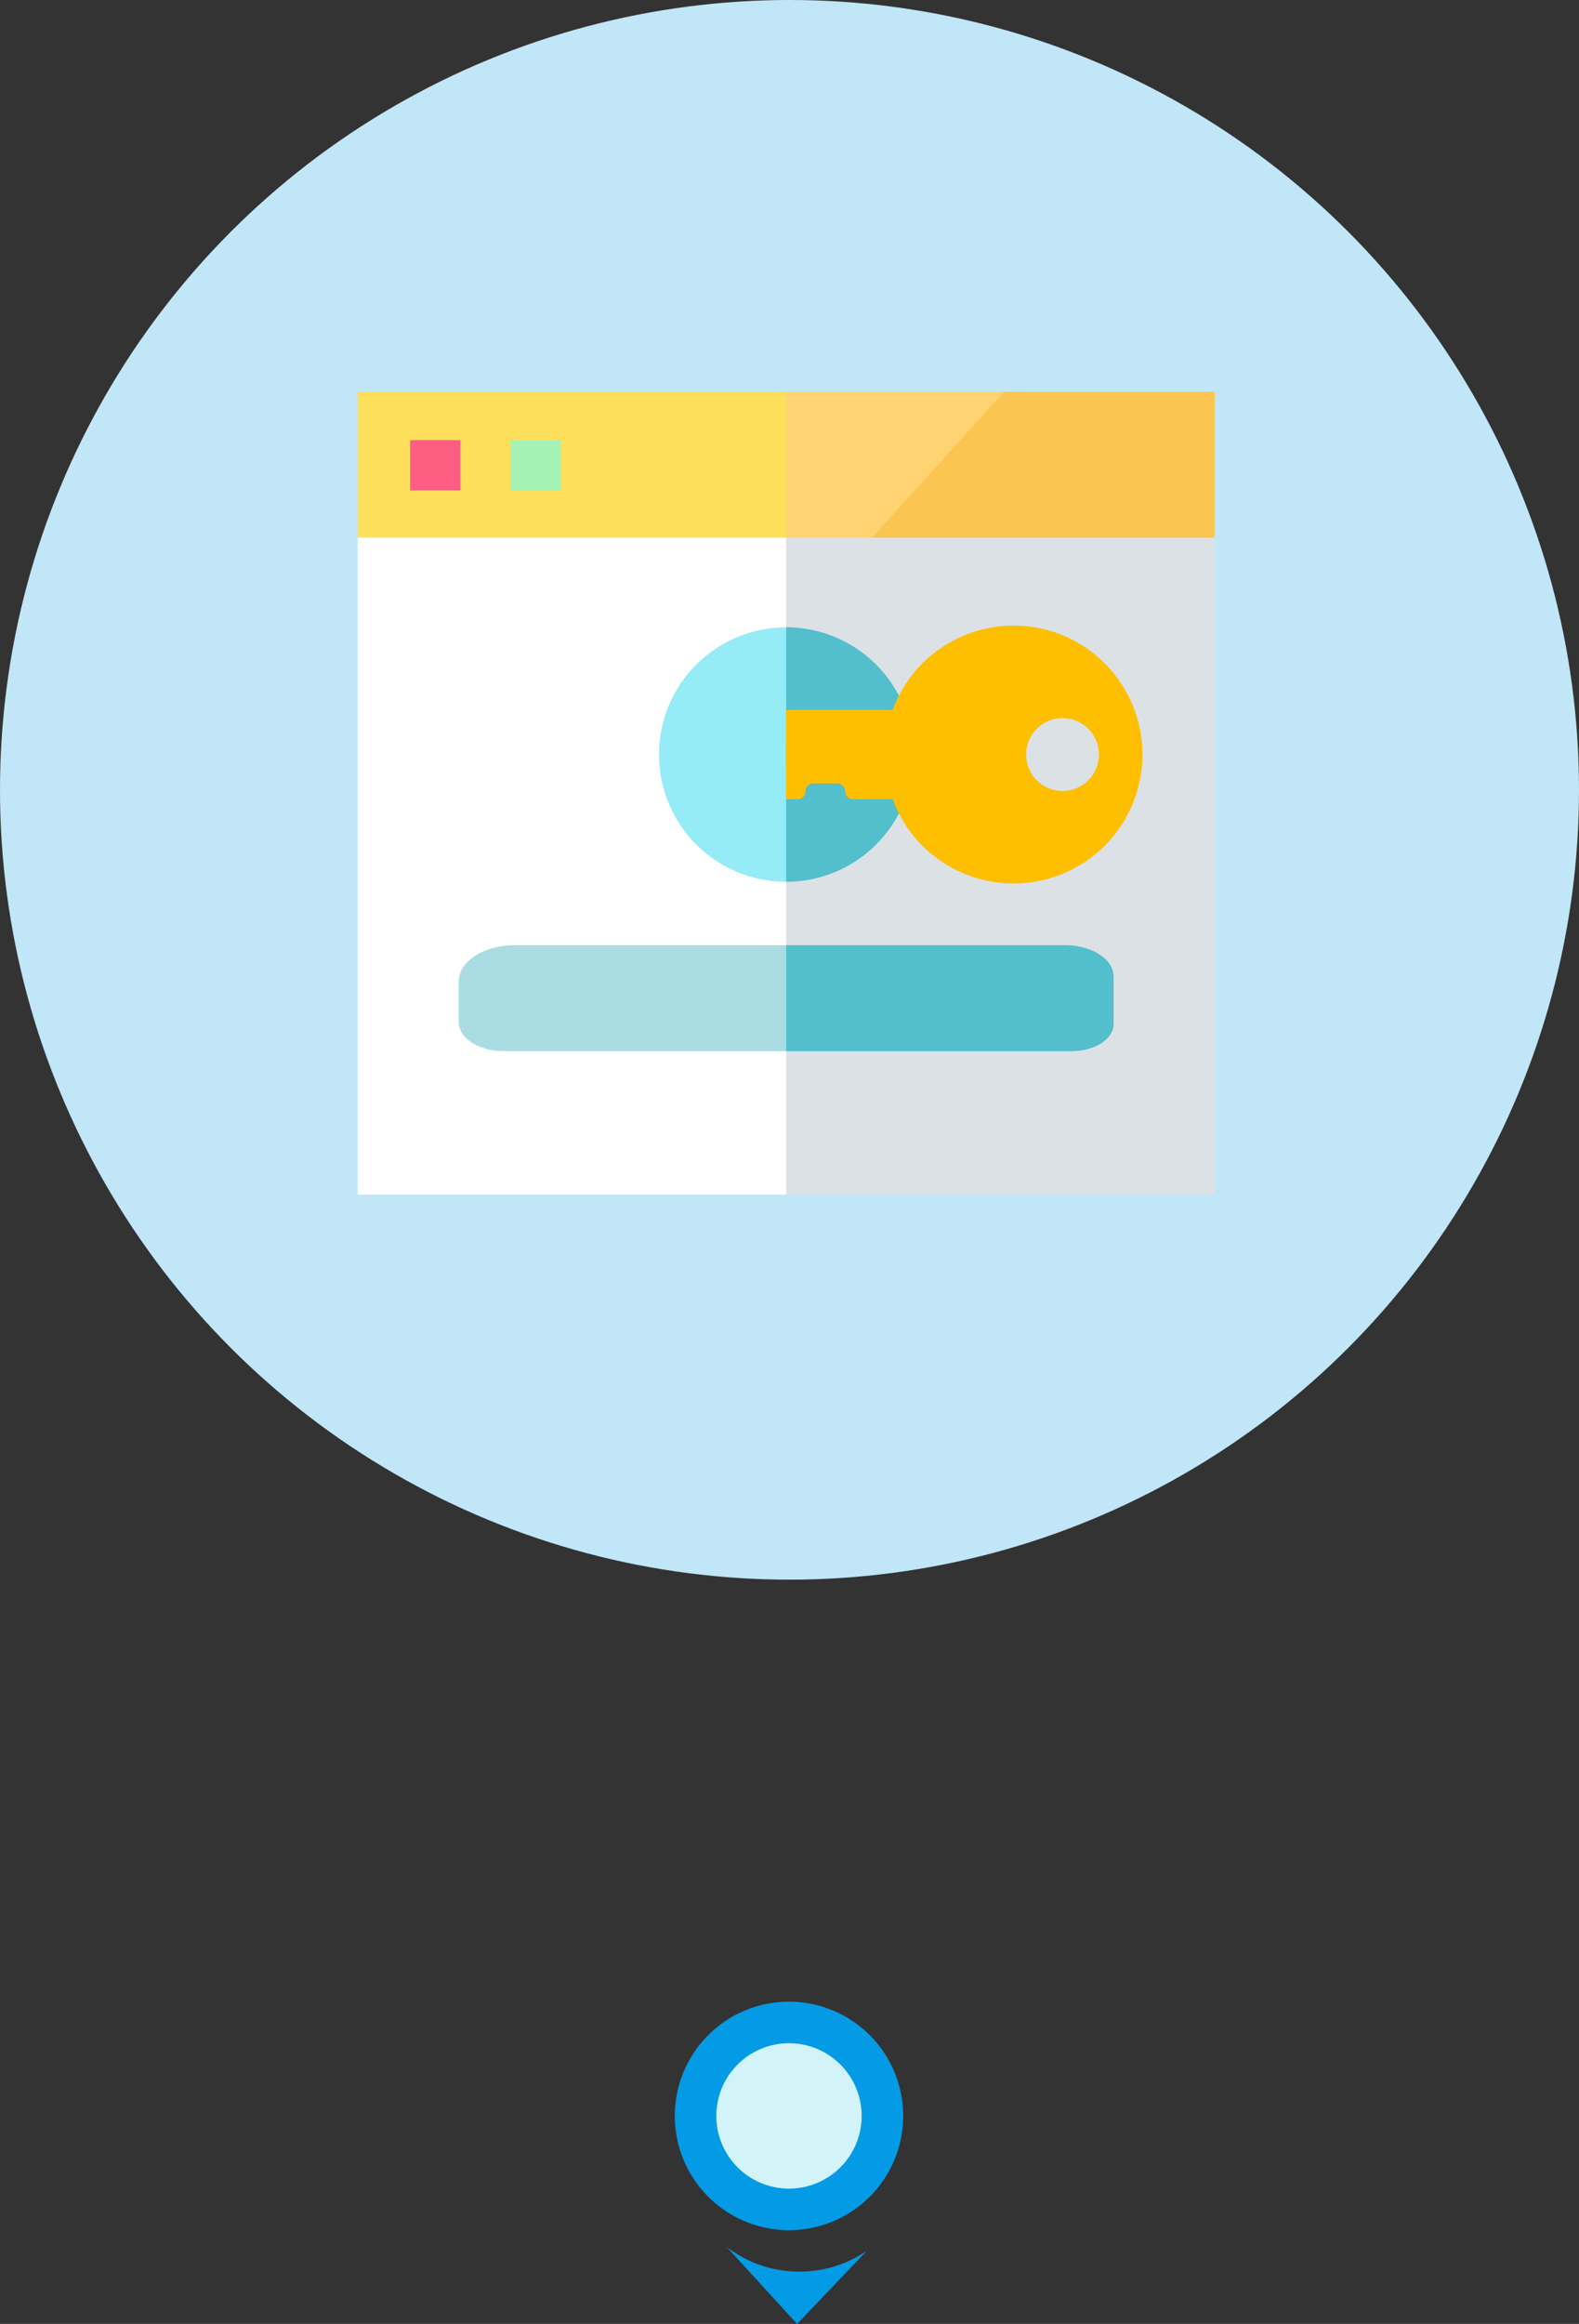<svg xmlns="http://www.w3.org/2000/svg" xmlns:xlink="http://www.w3.org/1999/xlink" width="152.098" height="223.759" viewBox="0 0 152.098 223.759">
  <rect x="0" y="0" width="152.098" height="223.759" fill="#333333" stroke="none"/>
  <defs>
    <clipPath id="clip-path">
      <rect id="Rectángulo_12554" data-name="Rectángulo 12554" width="82.557" height="77.282" fill="none"/>
    </clipPath>
    <clipPath id="clip-path-2">
      <path id="Trazado_159507" data-name="Trazado 159507" d="M256,189.868v8.608h1.1a.761.761,0,0,0,.761-.761.759.759,0,0,1,.761-.761h2.3a.775.775,0,0,1,.763.779.758.758,0,0,0,.76.743h6.015v-8.608Z" transform="translate(-256 -189.868)" fill="none"/>
    </clipPath>
    <linearGradient id="linear-gradient" x1="-3.314" y1="5.422" x2="-3.301" y2="5.422" gradientUnits="objectBoundingBox">
      <stop offset="0" stop-color="#ffda2d"/>
      <stop offset="1" stop-color="#fdbf00"/>
    </linearGradient>
    <clipPath id="clip-path-3">
      <rect id="Rectángulo_12557" data-name="Rectángulo 12557" width="12.457" height="2.746" fill="none"/>
    </clipPath>
    <linearGradient id="linear-gradient-2" x1="-3.314" y1="15.928" x2="-3.301" y2="15.928" xlink:href="#linear-gradient"/>
    <clipPath id="clip-path-4">
      <path id="Trazado_159508" data-name="Trazado 159508" d="M328.432,151.96a3.521,3.521,0,1,1,3.521,3.521,3.521,3.521,0,0,1-3.521-3.521m-13.615,0a12.419,12.419,0,1,0,12.419-12.419,12.42,12.42,0,0,0-12.419,12.419" transform="translate(-314.817 -139.541)" fill="none"/>
    </clipPath>
    <linearGradient id="linear-gradient-3" x1="-1.299" y1="1.706" x2="-1.294" y2="1.706" xlink:href="#linear-gradient"/>
    <clipPath id="clip-path-5">
      <path id="Trazado_159509" data-name="Trazado 159509" d="M339.724,163.252a3.521,3.521,0,1,1,3.522,3.521,3.521,3.521,0,0,1-3.522-3.521m-11.444,0A10.248,10.248,0,1,0,338.528,153a10.248,10.248,0,0,0-10.248,10.248" transform="translate(-328.28 -153.004)" fill="none"/>
    </clipPath>
    <linearGradient id="linear-gradient-4" x1="-1.68" y1="1.961" x2="-1.674" y2="1.961" xlink:href="#linear-gradient"/>
  </defs>
  <g id="Grupo_142813" data-name="Grupo 142813" transform="translate(-2067.55 8506.972)">
    <g id="Grupo_142812" data-name="Grupo 142812">
      <circle id="Elipse_4060" data-name="Elipse 4060" cx="76.049" cy="76.049" r="76.049" transform="translate(2067.55 -8506.972)" fill="#c0e6f8"/>
      <path id="Trazado_159695" data-name="Trazado 159695" d="M103.744,220a11,11,0,1,1-11,11,11,11,0,0,1,11-11" transform="translate(2039.806 -8534.24)" fill="#039be5"/>
      <path id="Trazado_159696" data-name="Trazado 159696" d="M103.744,224a7,7,0,1,1-7,7,7,7,0,0,1,7-7" transform="translate(2039.806 -8534.24)" fill="#d2f3f7"/>
      <path id="Sustracción_6" data-name="Sustracción 6" d="M-1028.025,11727.057h0l-6.776-7.414a11.366,11.366,0,0,0,7.007,2.375,11.441,11.441,0,0,0,6.474-1.985l-6.7,7.024Z" transform="translate(3172.352 -20010.27)" fill="#039be5"/>
      <g id="Grupo_142644" data-name="Grupo 142644" transform="translate(2102 -8469.24)">
        <path id="Trazado_159499" data-name="Trazado 159499" d="M0,0V14.03L41.279,16.6l4.47-8.3L41.279,0Z" fill="#fddf5b"/>
        <path id="Trazado_159500" data-name="Trazado 159500" d="M256,0V16.6l8.273.516L275.845,7.065,276.981,0Z" transform="translate(-214.721)" fill="#ffd272"/>
        <path id="Trazado_159501" data-name="Trazado 159501" d="M320.015,0,307.307,14.03l18.939,3.357,14.066-3.357V0Z" transform="translate(-257.755)" fill="#fbc551"/>
        <path id="Trazado_159502" data-name="Trazado 159502" d="M0,87.009v63.252H41.279l3.188-27.247L41.279,87.009Z" transform="translate(0 -72.98)" fill="#fff"/>
        <rect id="Rectángulo_12550" data-name="Rectángulo 12550" width="41.279" height="63.252" transform="translate(41.279 14.03)" fill="#dce1e6"/>
        <rect id="Rectángulo_12551" data-name="Rectángulo 12551" width="4.837" height="4.837" transform="translate(5.058 4.646)" fill="#fd5e81"/>
        <rect id="Rectángulo_12552" data-name="Rectángulo 12552" width="4.837" height="4.837" transform="translate(14.732 4.646)" fill="#a5f2b5"/>
        <rect id="Rectángulo_12553" data-name="Rectángulo 12553" width="4.837" height="4.837" transform="translate(24.407 4.646)" fill="#fddf5b"/>
        <g id="Grupo_142626" data-name="Grupo 142626">
          <g id="Grupo_142625" data-name="Grupo 142625" clip-path="url(#clip-path)">
            <path id="Trazado_159503" data-name="Trazado 159503" d="M60.39,317.846v3.921c0,1.546,1.939,2.8,4.332,2.8H91.931l1.254-4.708-1.254-5.5H65.784c-2.979,0-5.394,1.561-5.394,3.487" transform="translate(-50.653 -261.085)" fill="#aadde3"/>
            <path id="Trazado_159504" data-name="Trazado 159504" d="M287.541,314.36H260.047c-2.235,0-4.047,1.171-4.047,2.616v4.568c0,1.669,2.093,3.022,4.676,3.022h26.865Z" transform="translate(328.82 377.841) rotate(180)" fill="#53becc"/>
            <path id="Trazado_159505" data-name="Trazado 159505" d="M204.531,152.843a12.249,12.249,0,1,0-12.25,12.249,12.25,12.25,0,0,0,12.25-12.249" transform="translate(-151.003 -117.923)" fill="#95ebf6"/>
            <path id="Trazado_159506" data-name="Trazado 159506" d="M256,140.594v24.5a12.249,12.249,0,1,0,0-24.5" transform="translate(-214.721 -117.924)" fill="#53becc"/>
          </g>
        </g>
        <g id="Grupo_142628" data-name="Grupo 142628" transform="translate(41.279 30.615)">
          <g id="Grupo_142627" data-name="Grupo 142627" clip-path="url(#clip-path-2)">
            <rect id="Rectángulo_12555" data-name="Rectángulo 12555" width="12.457" height="8.608" transform="translate(0 0)" fill="url(#linear-gradient)"/>
          </g>
        </g>
        <g id="Grupo_142630" data-name="Grupo 142630" transform="translate(41.279 33.547)">
          <g id="Grupo_142629" data-name="Grupo 142629" clip-path="url(#clip-path-3)">
            <rect id="Rectángulo_12556" data-name="Rectángulo 12556" width="12.457" height="2.746" fill="url(#linear-gradient-2)"/>
          </g>
        </g>
        <g id="Grupo_142632" data-name="Grupo 142632" transform="translate(50.762 22.5)">
          <g id="Grupo_142631" data-name="Grupo 142631" clip-path="url(#clip-path-4)">
            <rect id="Rectángulo_12558" data-name="Rectángulo 12558" width="35.127" height="35.127" transform="translate(-12.419 12.419) rotate(-45)" fill="url(#linear-gradient-3)"/>
          </g>
        </g>
        <g id="Grupo_142634" data-name="Grupo 142634" transform="translate(52.933 24.671)">
          <g id="Grupo_142633" data-name="Grupo 142633" clip-path="url(#clip-path-5)">
            <rect id="Rectángulo_12559" data-name="Rectángulo 12559" width="28.987" height="28.987" transform="translate(-10.248 10.248) rotate(-45)" fill="url(#linear-gradient-4)"/>
          </g>
        </g>
      </g>
    </g>
  </g>
</svg>
